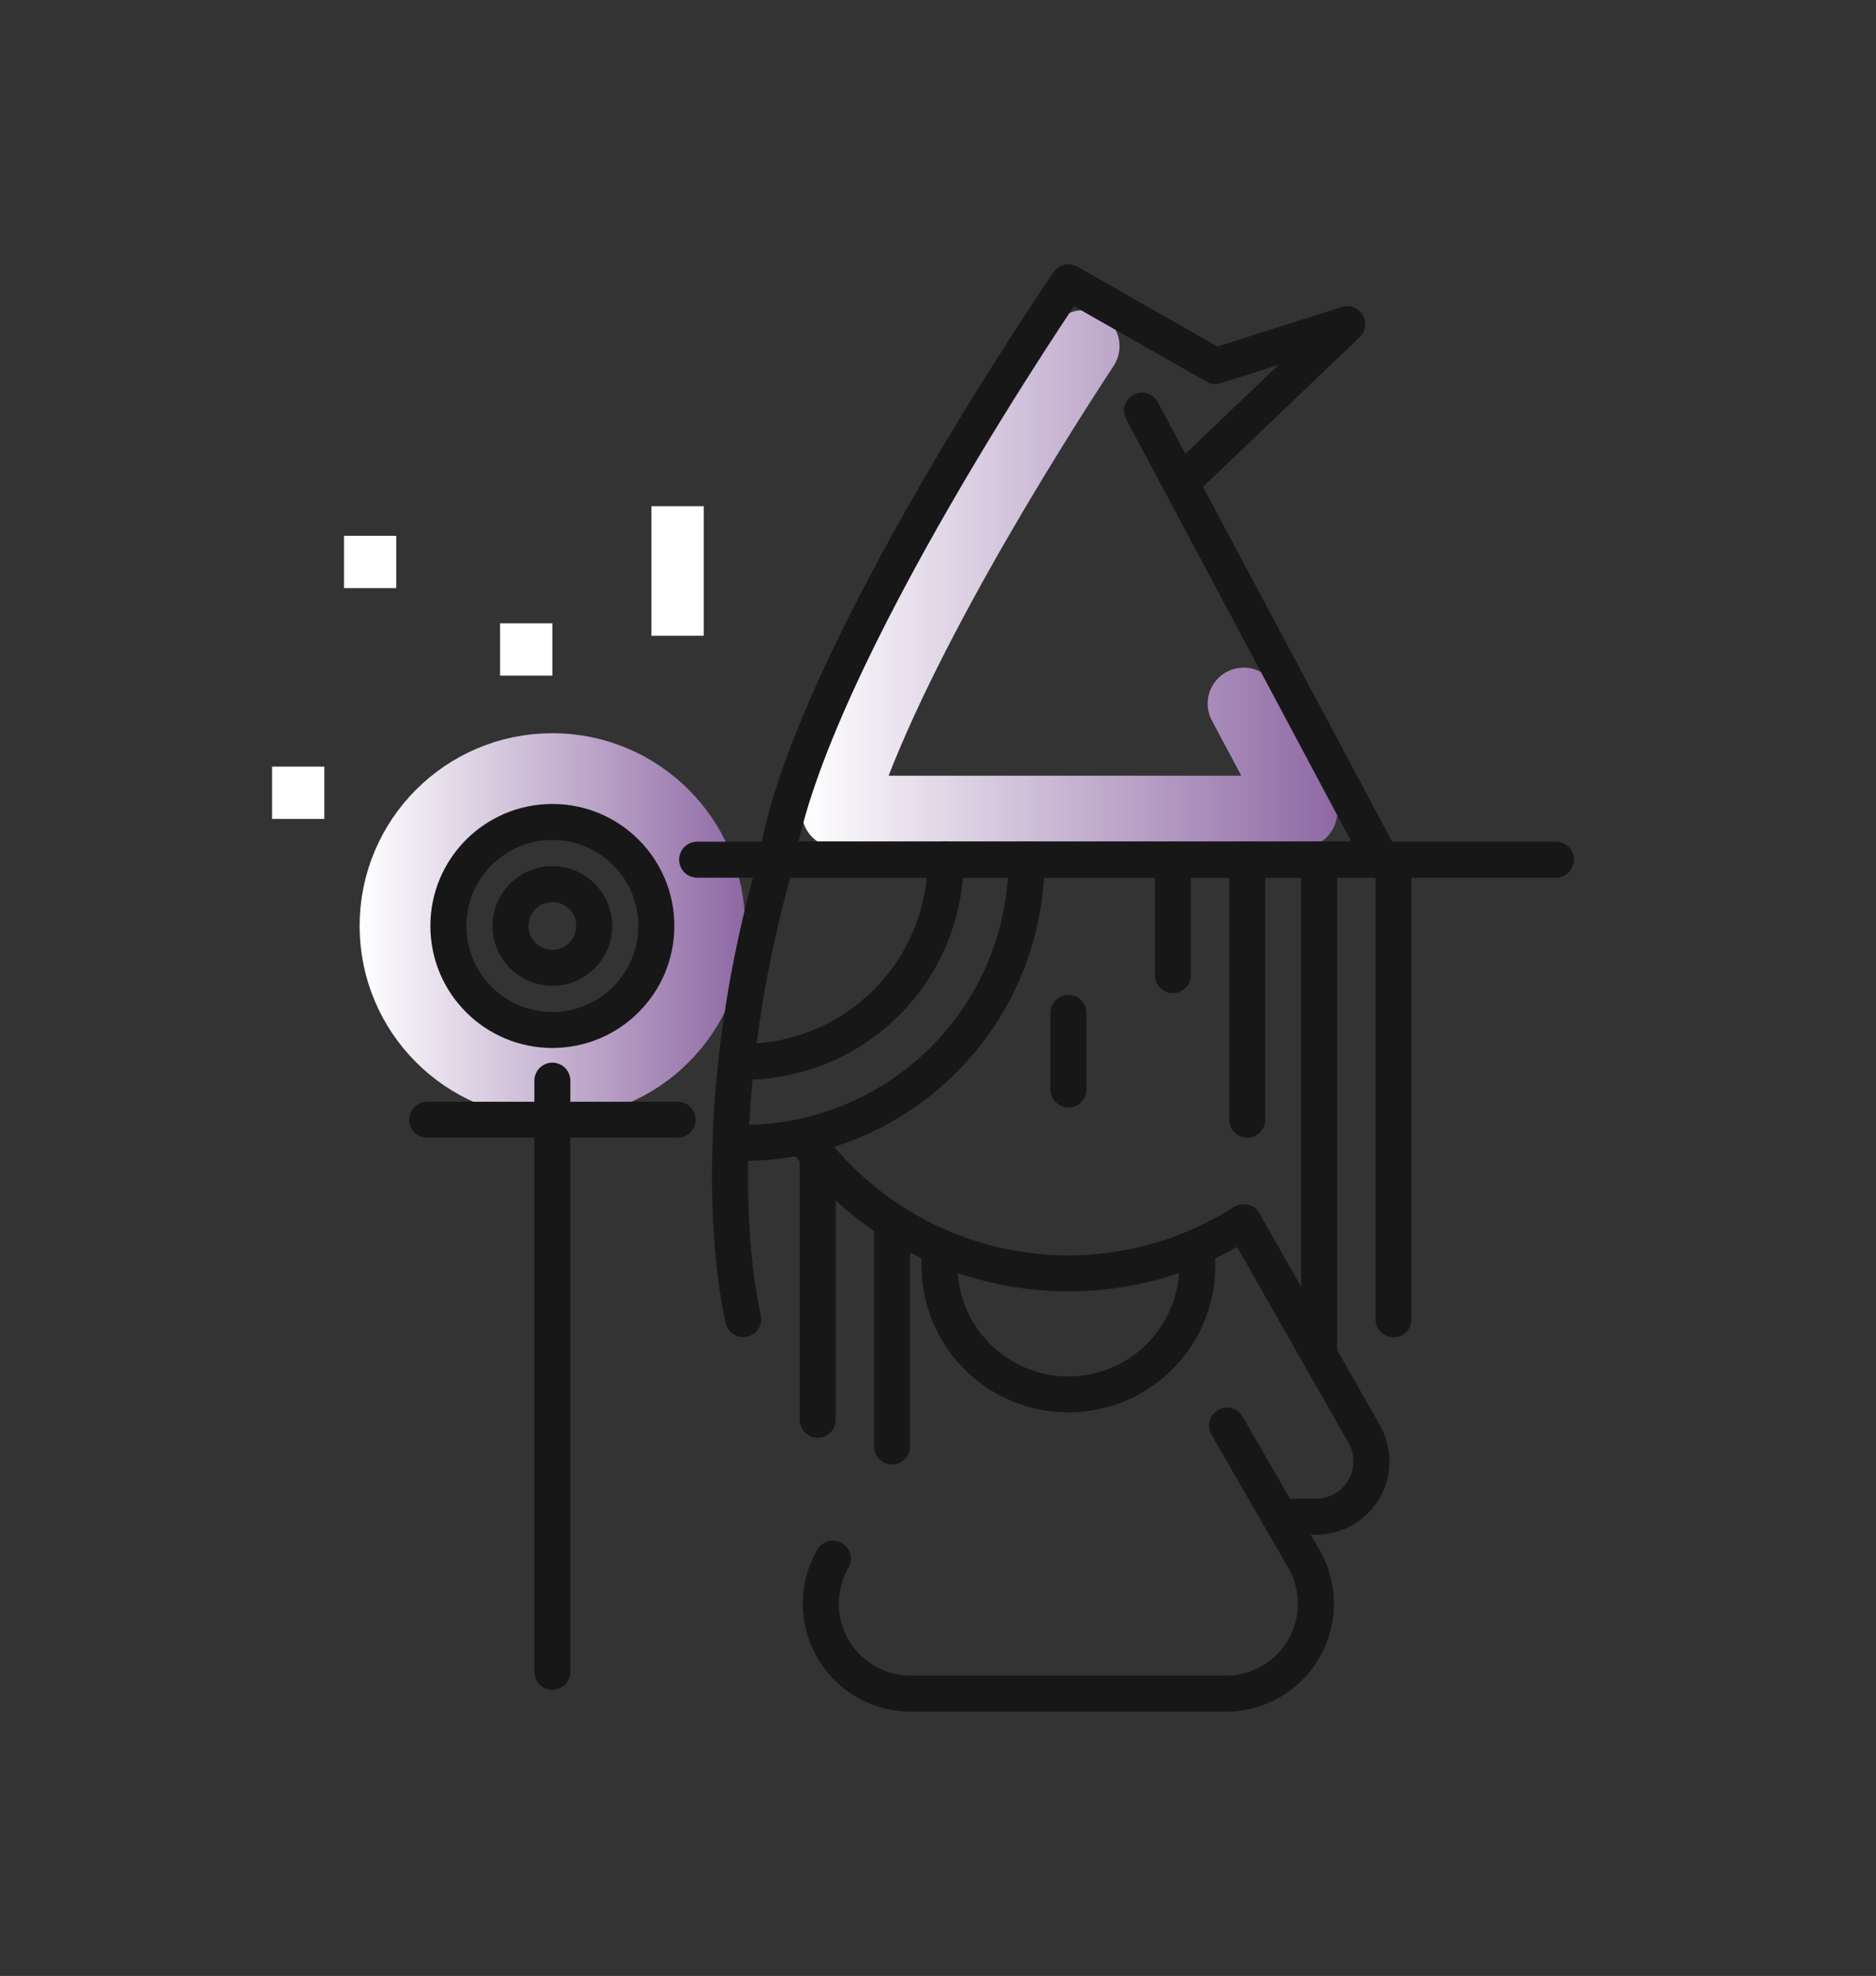 <svg id="Capa_2" data-name="Capa 2" xmlns="http://www.w3.org/2000/svg" xmlns:xlink="http://www.w3.org/1999/xlink" viewBox="0 0 392.92 413.81"><rect x="0" y="0" width="392.92" height="413.81" fill="#333333" stroke="none"/><defs><style>.cls-1{fill:#fff;}.cls-2,.cls-3,.cls-4,.cls-5{fill:none;}.cls-2,.cls-3,.cls-5{stroke-linecap:round;stroke-linejoin:round;}.cls-2{stroke-width:20.1px;stroke:url(#Degradado_sin_nombre_32);}.cls-3{stroke-width:15.08px;stroke:url(#Degradado_sin_nombre_22);}.cls-4,.cls-5{stroke:#171717;stroke-width:7.54px;}.cls-4{stroke-miterlimit:10;}</style><linearGradient id="Degradado_sin_nombre_32" x1="75.32" y1="193.92" x2="156.06" y2="193.92" gradientUnits="userSpaceOnUse"><stop offset="0" stop-color="#fff"/><stop offset="1" stop-color="#8e68a4"/></linearGradient><linearGradient id="Degradado_sin_nombre_22" x1="167.92" y1="121.24" x2="280.09" y2="121.24" xlink:href="#Degradado_sin_nombre_32"/></defs><rect class="cls-1" x="136.44" y="106.01" width="10.95" height="27.14"/><rect class="cls-1" x="104.74" y="130.54" width="10.95" height="10.95"/><rect class="cls-1" x="72.05" y="112.21" width="10.95" height="10.95"/><rect class="cls-1" x="56.98" y="160.55" width="10.95" height="10.95"/><circle class="cls-2" cx="115.69" cy="193.92" r="30.32"/><path class="cls-3" d="M226.94,72.49C215,90.69,185.61,137.35,175.46,170h97.09l-12.07-22.64"/><path class="cls-4" d="M260.48,255.94a68.11,68.11,0,0,1-92.19-17.89"/><path class="cls-5" d="M174.44,326.43a18.84,18.84,0,0,0,16.32,28.26h66a18.84,18.84,0,0,0,16.32-28.26L257,298.57"/><path class="cls-5" d="M260.48,255.94l25.21,44.32a11.58,11.58,0,0,1-10,17.37H268"/><line class="cls-5" x1="146.01" y1="180.04" x2="325.9" y2="180.04"/><path class="cls-5" d="M247.28,101.22l34.89-33.33-27.61,8.77L223.78,59.12S169.59,138,162.67,180H289.3L239.18,86"/><path class="cls-5" d="M162.67,180c-16.66,58-7,96.26-7,96.26"/><line class="cls-5" x1="171.27" y1="241.92" x2="171.27" y2="297.32"/><line class="cls-5" x1="186.84" y1="256.3" x2="186.84" y2="302.92"/><line class="cls-5" x1="291.86" y1="180.04" x2="291.86" y2="276.3"/><line class="cls-5" x1="276.29" y1="180.04" x2="276.29" y2="283.72"/><line class="cls-5" x1="261.22" y1="180.04" x2="261.22" y2="234.5"/><line class="cls-5" x1="245.66" y1="180.04" x2="245.66" y2="204.22"/><circle class="cls-5" cx="115.69" cy="193.92" r="8.77"/><circle class="cls-5" cx="115.69" cy="193.92" r="21.78"/><line class="cls-5" x1="89.47" y1="234.5" x2="141.92" y2="234.5"/><line class="cls-5" x1="115.69" y1="226.32" x2="115.69" y2="350.12"/><line class="cls-5" x1="223.78" y1="212.14" x2="223.78" y2="228.17"/><path class="cls-5" d="M250.75,263.86a27,27,0,1,1-53.95,0"/><path class="cls-5" d="M215,180a59.35,59.35,0,0,1-59.34,59.35"/><path class="cls-5" d="M198.06,180a42.36,42.36,0,0,1-42.36,42.37"/></svg>